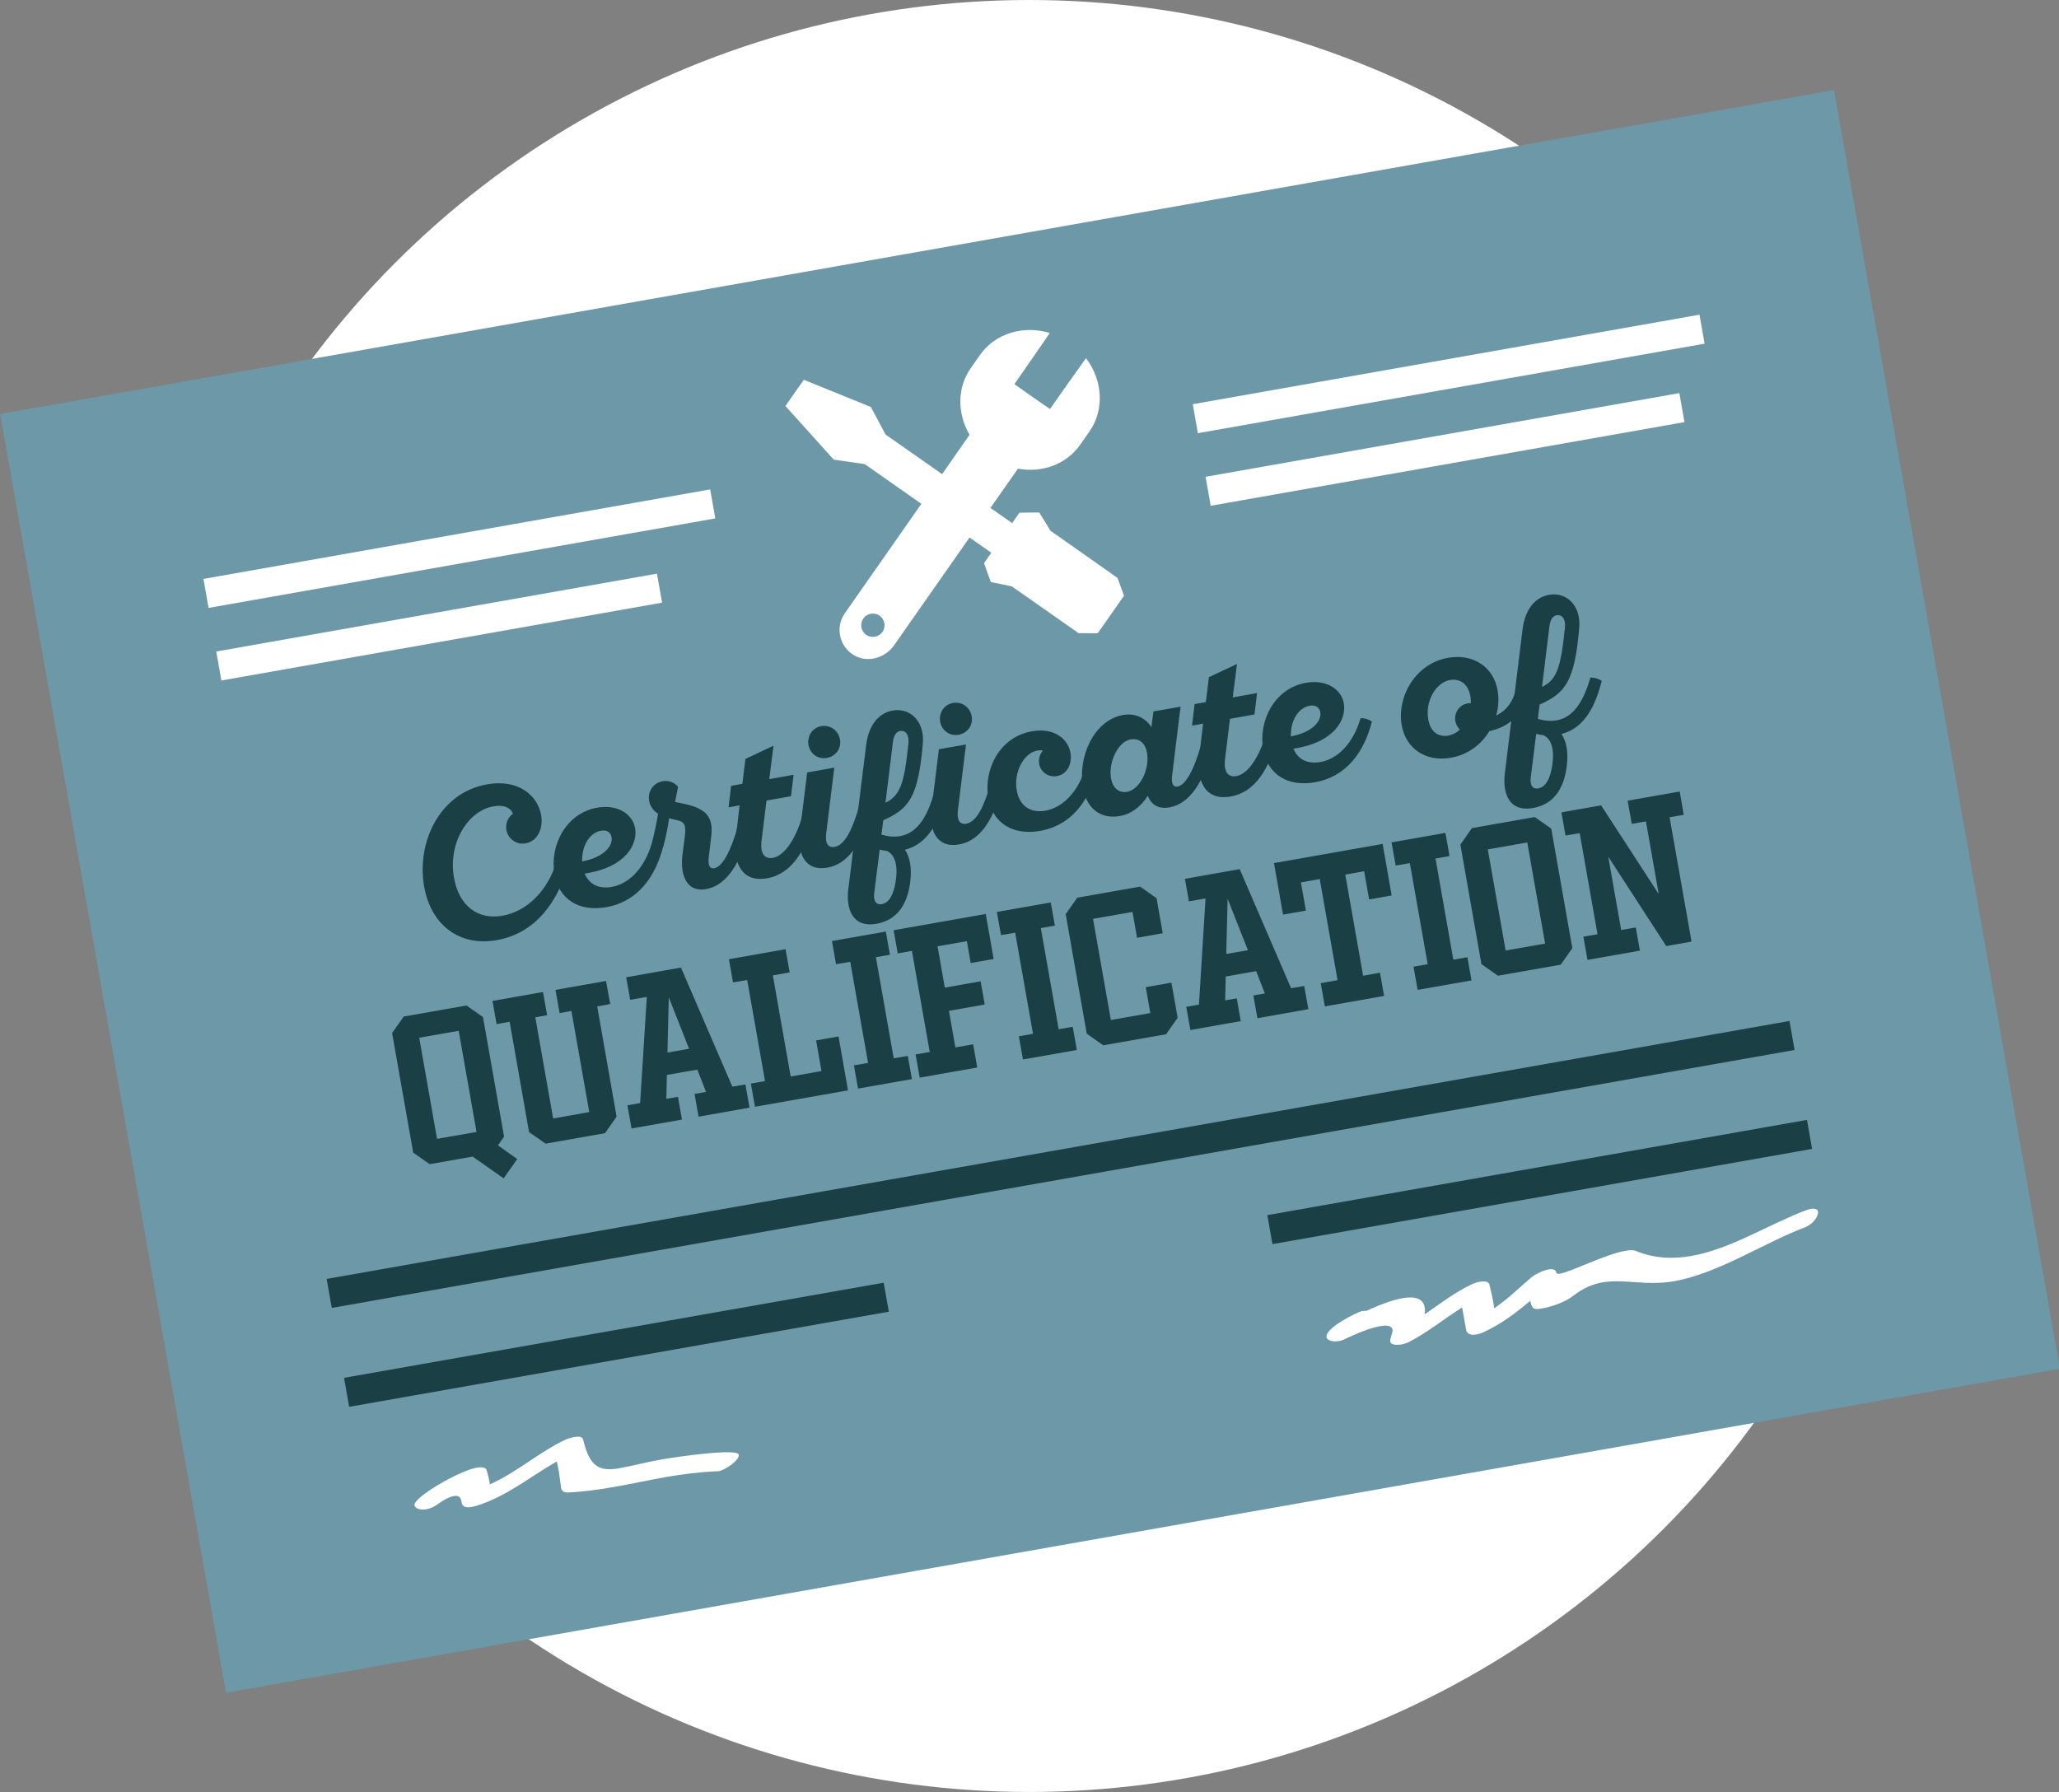 <?xml version="1.0" encoding="utf-8"?>
<!-- Generator: Adobe Illustrator 22.0.1, SVG Export Plug-In . SVG Version: 6.00 Build 0)  -->
<svg version="1.1" id="Layer_1" xmlns="http://www.w3.org/2000/svg" xmlns:xlink="http://www.w3.org/1999/xlink" x="0px" y="0px"
	 viewBox="0 0 1846.3 1607" style="enable-background:new 0 0 1846.3 1607;" xml:space="preserve">
<rect x="0" y="0" width="1846.3" height="1607" fill="#808080" stroke="none"/>
<style type="text/css">
	.st0{fill:#FFFFFF;}
	.st1{fill:#6C98A7;}
	.st2{fill:#1A3F45;}
	.st3{fill:none;}
	.st4{fill:none;stroke:#1A3F45;stroke-width:26.4;stroke-miterlimit:10;}
</style>
<circle class="st0" cx="922.9" cy="803.5" r="803.5"/>
<g>
	
		<rect x="88.4" y="217.5" transform="matrix(0.985 -0.174 0.174 0.985 -124.793 172.4)" class="st1" width="1669.5" height="1164.2"/>
	<g>
		<path class="st2" d="M451.6,1056.7l-27.8-19.5l-38.5,6.8l-14.8-10.4l-18.9-107.2l10.4-14.8l56.3-9.9l14.8,10.4l18.9,107.2
			l-5.5,7.8l17.3,12.3L451.6,1056.7z M391.9,1021.3l35.4-6.2l-16-90.7l-35.4,6.2L391.9,1021.3z"/>
		<path class="st2" d="M547.2,900.4l-11.7,2.1l17.4,98.9l-10.4,14.8l-53.3,9.4l-14.8-10.4L457,916.3l-11.7,2.1l-3.7-20.8l45.3-8
			l3.7,20.8l-10.6,1.9l16,90.7l32.4-5.7l-16-90.7l-10.6,1.9l-3.7-20.8l45.3-8L547.2,900.4z"/>
		<path class="st2" d="M668.4,972.5l3.7,20.8l-45.7,8.1l-3.6-20.4l10.3-1.8l-7.8-20L598,964l-0.5,21.4l10.4-1.8l3.6,20.4l-45.2,8
			l-3.7-20.8l11.4-2l6-95.2l-14.9,2.6l-3.6-20.2l49.1-8.7l46.1,106.8L668.4,972.5z M617.9,940.5l-18.2-46.1l-1.2,49.5L617.9,940.5z"
			/>
		<path class="st2" d="M751.9,929.5l8.5,48.3L677,992.5l-3.7-20.8l12.7-2.2l-16-90.7l-12.7,2.2l-3.7-20.8l50.8-9l3.7,20.8l-15.1,2.7
			l16,90.7l27.6-4.9l-4.8-27.5L751.9,929.5z"/>
		<path class="st2" d="M785.4,858.4l16,90.7l12.6-2.2l3.7,20.8l-48.3,8.5l-3.7-20.8l12.7-2.2l-16-90.7l-12.7,2.2l-3.7-20.8l48.3-8.5
			l3.7,20.8L785.4,858.4z"/>
		<path class="st2" d="M870.4,863.6L867,844l-26.3,4.6l6.5,37.1l32.1-5.7l3.7,20.8l-32.1,5.7l5.8,32.8l15.9-2.8l3.7,20.8l-51.6,9.1
			l-3.7-20.8l12.7-2.2l-16-90.7L805,855l-3.7-20.8l82.6-14.6L891,860L870.4,863.6z"/>
		<path class="st2" d="M933.3,832.3l16,90.7l12.6-2.2l3.7,20.8l-48.3,8.5l-3.7-20.8l12.7-2.2l-16-90.7l-12.7,2.2l-3.7-20.8l48.3-8.5
			l3.7,20.8L933.3,832.3z"/>
		<path class="st2" d="M1056,912.7l-10.4,14.8l-56.3,9.9L974.5,927l-18.9-107.2L966,805l56.3-9.9l14.8,10.4l5.5,31.4l-23,4.1
			l-4.1-23.2l-35.4,6.2l16,90.7l35.4-6.2l-4.1-23.2l23-4.1L1056,912.7z"/>
		<path class="st2" d="M1169.5,884.2l3.7,20.8l-45.7,8.1l-3.6-20.4l10.3-1.8l-7.8-20l-27.3,4.8l-0.5,21.4l10.4-1.8l3.6,20.4l-45.2,8
			l-3.7-20.8l11.4-2l5.9-95.2l-14.9,2.6l-3.6-20.2l49.1-8.7l46.1,106.8L1169.5,884.2z M1119,852.1l-18.2-46.1l-1.2,49.5L1119,852.1z
			"/>
		<path class="st2" d="M1247.9,803l-20.2,3.6l-4.5-25.3l-16.9,3l16,90.7l15.1-2.7l3.7,20.8l-53.1,9.4l-3.7-20.8l15.1-2.7l-16-90.7
			l-16.9,3l4.5,25.3l-20.5,3.6l-8.1-46.2l97.4-17.2L1247.9,803z"/>
		<path class="st2" d="M1287.2,769.9l16,90.7l12.6-2.2l3.7,20.8l-48.3,8.5l-3.7-20.8l12.7-2.2l-16-90.7l-12.7,2.2l-3.7-20.8
			l48.3-8.5l3.7,20.8L1287.2,769.9z"/>
		<path class="st2" d="M1391,743.1l18.9,107.2l-10.4,14.8l-56.3,9.9l-14.8-10.4l-18.9-107.2l10.4-14.8l56.3-9.9L1391,743.1z
			 M1334.1,761.7l16,90.7l35.4-6.2l-16-90.7L1334.1,761.7z"/>
		<path class="st2" d="M1509.8,730.7l-12.7,2.2l19.7,111.5l-22.7,4l-52-80.2l11.6,65.8l13.1-2.3l3.7,20.8l-47,8.3l-3.7-20.8
			l12.7-2.2l-16-90.7l-12.7,2.2l-3.7-20.8l35.6-6.3l51.7,79.6l-11.5-65.2l-12.7,2.2l-3.7-20.8l46.7-8.2L1509.8,730.7z"/>
	</g>
	<g>
		<path class="st2" d="M460,729.7c-1.9-5-7.8-8.4-17.5-6.6c-23.3,4.1-40.9,33.3-35.4,64.1c4.4,25,21.2,37.9,43.4,34
			c22.2-3.9,41.1-22.6,49-49.9c3.2-0.4,8.2,1.3,10.2,3c-8.6,33.3-28.9,62.6-64.3,68.8c-32.9,5.8-58.9-13-65.1-48.2
			c-6.9-39.2,13.7-84,56.4-91.5c29.4-5.2,45.7,11.2,48.5,27.4c2,11.4-2.5,23.5-14.1,25.5c-7.9,1.4-15.5-3.9-17-12
			C453.1,738.4,455.5,732.8,460,729.7z"/>
		<path class="st2" d="M594.7,759.1c-7,27-22.5,49.3-51,54.4c-24.5,4.3-42.5-6.8-46.5-29.7c-4.4-25,9.8-54.4,38.3-59.5
			c18.4-3.2,31.7,5.7,34,18.4c2.5,14.4-8.3,35.2-45.2,40.7c3.9,9.5,12.5,14,24.1,12c15.9-2.8,29.6-17,36.1-39.3
			C587.6,755.8,592.7,757.4,594.7,759.1z M522,772.5c20.3-3.9,27.7-14.4,26.4-21.7c-0.7-3.8-3.6-6.9-9.6-5.8
			C528.4,746.8,521.5,759.1,522,772.5z"/>
		<path class="st2" d="M584.5,756.2c2.1-8.2,4.1-17.3,5.6-26.4c-4.1-2.7-7.1-6.4-8-11.7c-1.5-8.4,3.8-16,11.9-17.5
			c6-1.1,11,1.3,14,5l-2.7,13.6l4.8,0.9c19.1,4,30.2,9,27.7,29.6l-2.2,18.5c-0.8,5.9-0.1,11.3,4.9,10.4c7.4-1.3,14.8-15.7,20.6-35.9
			c3.2-0.4,8.2,1.3,10.2,3c-7,27-19.1,48.2-38,51.6c-19.4,3.4-23.2-15.5-21.4-30.3l2.1-16.2c1.1-9.2,0.8-13.6-6.2-15.1l-7.8-1.9
			c-1.2,8.4-3,17.1-5.2,25.5C591.4,759.5,586.3,757.9,584.5,756.2z"/>
		<path class="st2" d="M655.6,704.7l10.1-1.8l2.7-22.3l25.2-11.9l-3.8,30l21.8-3.9l-2.3,19.2l-22,3.9l-4.4,35.9
			c-1.5,12,2.9,16.7,10.1,15.5c11.4-2,21.2-19.3,26.3-36.9c3.2-0.4,8.2,1.3,10.2,3c-6.9,26.6-19.1,48.2-41.6,52.2
			c-23.8,4.2-30.7-15.4-28.1-36.3l3.4-29.1l-9.9,1.8L655.6,704.7z"/>
		<path class="st2" d="M748.1,688.4l-7.3,59.3c-0.9,7.5,1.1,12.9,7.5,11.8c9.3-1.6,16-15.6,22-36.1c3.2-0.4,8.2,1.3,10.2,3
			c-7.2,27.7-18.6,48.2-38.7,51.7c-19.4,3.4-27-11.8-24.6-32l6.6-53.4L748.1,688.4z M736.4,651.2c8.1-1.4,15.4,3.9,16.8,11.9
			s-3.6,15.1-11.7,16.6c-7.9,1.4-15.1-3.6-16.5-11.6C723.5,660.2,728.4,652.6,736.4,651.2z"/>
		<path class="st2" d="M811.5,762c4.7,7.2,6.2,17,4.7,28.8c-2.1,17.3-9.7,34-30.2,37.6c-22.7,4-27.4-15-25.3-31.2l16-129.2
			c2.4-19,12.3-28.8,23.7-30.8c15.6-2.7,28.8,9.4,27.1,29.7c-4.2,48.7-12.7,58.5-35.5,68.7l-1.6,12.9c6.3,1.8,11.8,2.2,16.8,1.3
			c16.7-2.9,25.1-20.3,30.3-38.3c3.2-0.4,8.2,1.3,10.2,3C842.5,734.4,833.6,756.4,811.5,762z M788.8,761.9l-4.9,39.2
			c-0.8,6.1,1.2,10.7,6.8,9.7c6.6-1.2,10.8-8.6,12.6-21.3c2-14-1-23.4-8.3-26.5C793.1,762.9,791,762.4,788.8,761.9z M794,719.9
			c13.3-6.6,16.8-17,20.6-53.3c0.8-8.3-3.1-11.9-7.4-11.1c-3.1,0.6-5.6,3.2-6.5,9.7L794,719.9z"/>
		<path class="st2" d="M866.2,667.6l-7.3,59.3c-0.9,7.5,1.1,12.9,7.5,11.8c9.3-1.6,16-15.6,22-36.1c3.2-0.4,8.2,1.3,10.2,3
			c-7.2,27.7-18.6,48.2-38.7,51.7c-19.4,3.4-27-11.8-24.6-32l6.6-53.4L866.2,667.6z M854.5,630.4c8.1-1.4,15.4,3.9,16.8,11.9
			s-3.6,15.1-11.7,16.6c-7.9,1.4-15.1-3.6-16.5-11.6C841.6,639.3,846.6,631.8,854.5,630.4z"/>
		<path class="st2" d="M935.2,673.2c-1.4-0.4-3.2-0.5-5.1-0.1c-12.2,2.2-21.3,19.5-18.4,35.7c2.4,13.6,11.8,20.6,25.7,18.2
			c15.7-2.8,29.6-17,36.1-39.3c3.2-0.4,8.2,1.3,10.2,3c-7,27-22.5,49.3-51,54.4c-24.5,4.3-42.5-6.8-46.5-29.5
			c-4.3-24.7,9.5-54.6,39.1-59.8c20.7-3.6,32.5,7.4,34.6,19.3c1.6,8.9-2.3,19.2-12.3,20.9c-7.4,1.3-14.5-3.6-15.8-11
			C931.1,680.5,932.4,676.2,935.2,673.2z"/>
		<path class="st2" d="M1058.6,633.7l-7.5,61.2c-0.8,5.9-0.2,11.3,4.9,10.4c7.4-1.3,14.8-15.7,20.6-35.9c3.2-0.4,8.2,1.3,10.2,3
			c-7,27-19.1,48.2-38,51.6c-10.8,1.9-16.7-3-19.6-10.4c-6,9.6-14.7,16.4-25.1,18.2c-16.5,2.9-29.6-6-33-25.4
			c-4.9-27.6,9.8-60.6,35.9-65.2c10.4-1.8,19.6,2,25.5,10.9l1.8-14.1L1058.6,633.7z M1013.8,663.1c-11.4,2-20.1,20.6-17.5,35
			c1.6,8.9,7.1,13.2,14.4,12c11.7-2.1,20.4-20.7,17.8-35.2C1026.9,666,1021.1,661.8,1013.8,663.1z"/>
		<path class="st2" d="M1071.2,631.4l10.1-1.8l2.7-22.3l25.2-11.9l-3.8,30l21.8-3.9l-2.3,19.2l-22,3.9l-4.4,35.9
			c-1.5,12,2.9,16.7,10.1,15.5c11.4-2,21.2-19.3,26.3-36.9c3.2-0.4,8.2,1.3,10.2,3c-6.9,26.6-19.1,48.2-41.6,52.2
			c-23.8,4.2-30.7-15.4-28.1-36.3l3.4-29.1l-9.9,1.8L1071.2,631.4z"/>
		<path class="st2" d="M1230.2,647.1c-7,27-22.5,49.3-51,54.4c-24.5,4.3-42.5-6.8-46.5-29.7c-4.4-25,9.8-54.4,38.3-59.5
			c18.4-3.2,31.7,5.7,34,18.4c2.5,14.4-8.3,35.2-45.2,40.7c3.9,9.5,12.5,14,24.1,12c15.9-2.8,29.6-17,36.1-39.3
			C1223.1,643.7,1228.2,645.4,1230.2,647.1z M1157.5,660.4c20.3-3.9,27.7-14.4,26.4-21.7c-0.7-3.8-3.6-6.9-9.6-5.8
			C1163.9,634.7,1157,647,1157.5,660.4z"/>
		<path class="st2" d="M1369.2,622.6c-5,19.1-15.9,29.1-33.7,33.1c-7.3,11.9-19.1,21.1-34.4,23.8c-22.5,4-40.5-8-44.2-29.2
			c-4.4-25,11.9-55.2,41.6-60.4c22-3.9,40.6,7.7,44.4,29.2c1.3,7.4,0.8,15.2-1.3,22.6c9.1-4.3,14.6-12.1,17.4-22
			C1362.1,619.2,1367.2,620.9,1369.2,622.6z M1316,630.8c1-0.2,2-0.2,2.9-0.2c0-1.9,0-4.1-0.4-6.1c-2.3-12.9-11-16-18.3-14.7
			c-12.6,2.2-22.4,19-19.5,35.3c2.2,12.7,10.6,15.9,17.9,14.6c3.8-0.7,7.4-2.5,10.5-5.4c-2-1.9-3.5-4.5-4.1-7.6
			C1303.7,639.2,1308.6,632.1,1316,630.8z"/>
		<path class="st2" d="M1400.2,658.2c4.7,7.2,6.2,17,4.7,28.8c-2.1,17.3-9.7,34-30.2,37.6c-22.7,4-27.4-15-25.3-31.2l15.9-129.2
			c2.4-19,12.3-28.8,23.7-30.8c15.6-2.7,28.8,9.4,27.1,29.7c-4.2,48.7-12.7,58.5-35.5,68.7l-1.6,12.9c6.3,1.8,11.8,2.2,16.8,1.3
			c16.7-2.9,25.1-20.3,30.3-38.3c3.2-0.4,8.2,1.3,10.2,3C1431.1,630.6,1422.2,652.6,1400.2,658.2z M1377.5,658.1l-4.9,39.2
			c-0.8,6.1,1.2,10.7,6.8,9.7c6.6-1.2,10.8-8.6,12.6-21.3c2-14-1-23.4-8.3-26.5C1381.7,659.1,1379.6,658.6,1377.5,658.1z
			 M1382.7,616.1c13.3-6.6,16.8-17,20.6-53.3c0.8-8.3-3.1-11.9-7.4-11.1c-3.1,0.6-5.6,3.2-6.5,9.7L1382.7,616.1z"/>
	</g>
	<path class="st3" d="M774.1,554.7c-3.3,4.7-2.2,11.3,2.6,14.6c4.7,3.3,11.3,2.2,14.6-2.6c3.3-4.7,2.2-11.3-2.6-14.6
		C784,548.8,777.4,550,774.1,554.7z"/>
	<path class="st0" d="M942,476c0,0-10-16.4-10.1-16.4c0,0-17.8,0.1-17.8,0.2l-6.5,9.3l-19.5-13.6c14.4-20.5,24.7-35.2,24.7-35.2
		c21.4,3.9,43.3-3.6,55.8-21.5l8.2-11.7c13.9-19.8,11.9-46.3-3-65.9c-0.1-0.1-32.3,45.6-32.3,45.6c-0.1,0.1-31.9-22.2-31.9-22.3
		c0,0,31.9-45.8,31.7-45.9c-23.4-7.1-48.8,0.1-62.6,19.8l-8.2,11.7c-12.5,17.8-12.1,41.1-1.1,59.8c0,0-10.3,14.8-24.6,35.3
		l-50.7-35.5L780.9,365c0-0.1-60.1-24.4-60.1-24.4c-0.1,0-16.5,23.4-16.5,23.5l43.3,48.1l27.8,4c0,0,24.6,17.2,50.8,35.6
		c-31.5,45-68.6,98.1-68.6,98.1c-8.6,12.2-5.3,29.2,7.5,37.3c12.1,7.7,28.4,3.2,36.6-8.5c0,0,36.6-52.2,67.7-96.7
		c11.6,8.1,19.5,13.7,19.5,13.7l-6.5,9.3c0,0.1,6,17,6.1,17c0,0,18.7,3.7,18.7,3.8l60,42l17.1,0.1c0.1,0,23.6-33.6,23.6-33.7
		l-5.8-15.9C1002.1,518.2,942,476,942,476z M791.3,566.7c-3.3,4.7-9.9,5.9-14.6,2.6c-4.7-3.3-5.9-9.9-2.6-14.6
		c3.3-4.7,9.9-5.9,14.6-2.6C793.4,555.5,794.6,562,791.3,566.7z"/>
	
		<rect x="181" y="478.9" transform="matrix(0.985 -0.174 0.174 0.985 -79.178 78.935)" class="st0" width="461.3" height="26.4"/>
	
		<rect x="192.9" y="549.2" transform="matrix(0.985 -0.174 0.174 0.985 -91.658 76.851)" class="st0" width="401.2" height="26.4"/>
	
		<rect x="1068" y="322.6" transform="matrix(0.985 -0.174 0.174 0.985 -38.576 230.544)" class="st0" width="461.3" height="26.4"/>
	
		<rect x="1079.7" y="390.3" transform="matrix(0.985 -0.174 0.174 0.985 -50.379 231)" class="st0" width="431.3" height="26.4"/>
	<line class="st4" x1="295.2" y1="1159.9" x2="1606.9" y2="928.6"/>
	<line class="st4" x1="310.8" y1="1248.6" x2="794.7" y2="1163.3"/>
	<line class="st4" x1="1138.7" y1="1102.7" x2="1622.6" y2="1017.3"/>
	<path class="st0" d="M596.5,1324.7c-15.2,2.7-30.3,6-45.5,8.7c-13.7,2.4-27.7,4.4-41.8,5c-2.9,0.2-5.4-0.9-6-3.9
		c-0.8-4.8-1.2-9.5-2-14.3c-0.6-3.1-1.1-6.5-1.9-9.6c-24.3,13.8-44.9,31.5-72.8,40c-1,0.3-2.1,0.5-3.3,0.8c-3.8,0.7-8.4,0.6-9.2-3.7
		c-0.1-0.5-0.2-1.2-0.3-1.7c-0.7-4.1-3.4-5-6.8-4.4c-6.3,1.1-15,7.8-16.5,8.7c-2.4,1.6-5.2,2.6-7.8,3.1c-5.5,1-10.3-0.4-10.9-3.5
		c-1.3-7.1,40.3-31,55.6-33.7c3.5-0.6,8.2-0.8,9.1,2.3c1.4,4.9,2,7.5,2.5,10.1c0.1,0.8,0.3,1.7,0.4,2.5
		c23.9-10.5,44.3-29.1,68.1-40.2c1.1-0.5,4.3-1.6,7.5-2.2c3.8-0.7,7.4-0.5,8.1,2.5c5.9,25.6,15.6,28.5,33.3,25.3
		c9.6-1.7,22.8-5.2,37-7.7c16.5-2.9,68.2-10.1,69.2-4.2c0.8,4.3-11.4,13.6-18.4,14.8c-0.3,0.1-0.9,0-1.2,0
		C627.4,1320,611.9,1322,596.5,1324.7z"/>
	<path class="st0" d="M1501,1149c-24.7,4.3-44.8-2.3-64,1c-8.6,1.5-17.2,4.9-26.5,12.2c-7.3,5.7-19.3,9.7-27.9,11.2
		c-7.1,1.3-9.1,0.4-10.4-6.9c-12.8,10.8-25.5,20.5-41.5,28c-1.6,0.8-4.1,1.8-6.8,2.2c-4.5,0.8-8.5,0.1-9.3-4.5
		c-1.2-6.6-2.3-13.1-3.5-19.7c-16.3,10.2-31,22.5-48.5,31.4c-1.1,0.5-3.2,1.2-5.5,1.7c-4.6,0.8-9.9,0.7-10.5-2.7
		c-0.4-2.3,2.5-8.1,2.1-10.3c-0.7-4-5.4-4.3-11.3-3.3c-12.6,2.2-31.2,11.5-32,11.8c-1.4,0.8-3,1.2-4.7,1.5
		c-5.1,0.9-10.6-0.2-11.2-3.5c-1.5-8.3,28.1-22.7,32-23.4c1.3-0.2,2.5-0.3,3.6-0.1c10.9-5,22.9-9.7,32.5-11.4
		c10.4-1.8,18.4-0.3,19.9,8.1c0.3,1.8,0.3,3.9,0.1,6.3c13.7-9.4,26.6-19.5,42.2-26.9c1.3-0.6,4.1-1.8,7.3-2.3
		c3.6-0.6,7.6-0.5,8.5,2.6c1.8,7.2,2.5,11.2,3.3,15.1c0.3,2,0.7,3.8,0.9,6.2c12.2-8.3,22.5-18.5,34.1-28.4c1.6-1.3,8.9-5.5,14.7-6.5
		c3.5-0.6,6.5-0.1,7,3c0.1,0.8,1.4,1.1,3.4,0.8c10.1-1.8,40.9-17.5,58.5-20.5c4-0.7,7.4-0.8,9.6,0.2c16.6,6.8,33.3,7.3,49.7,4.4
		c35.1-6.2,69.4-28.4,102.5-40.9c1.8-0.7,3.2-1.1,4.5-1.3c4.1-0.7,6.1,0.5,6.4,2.5c0.7,4-4.8,11.6-12,14.2
		C1582.4,1114.1,1541.4,1141.8,1501,1149z"/>
</g>
</svg>
